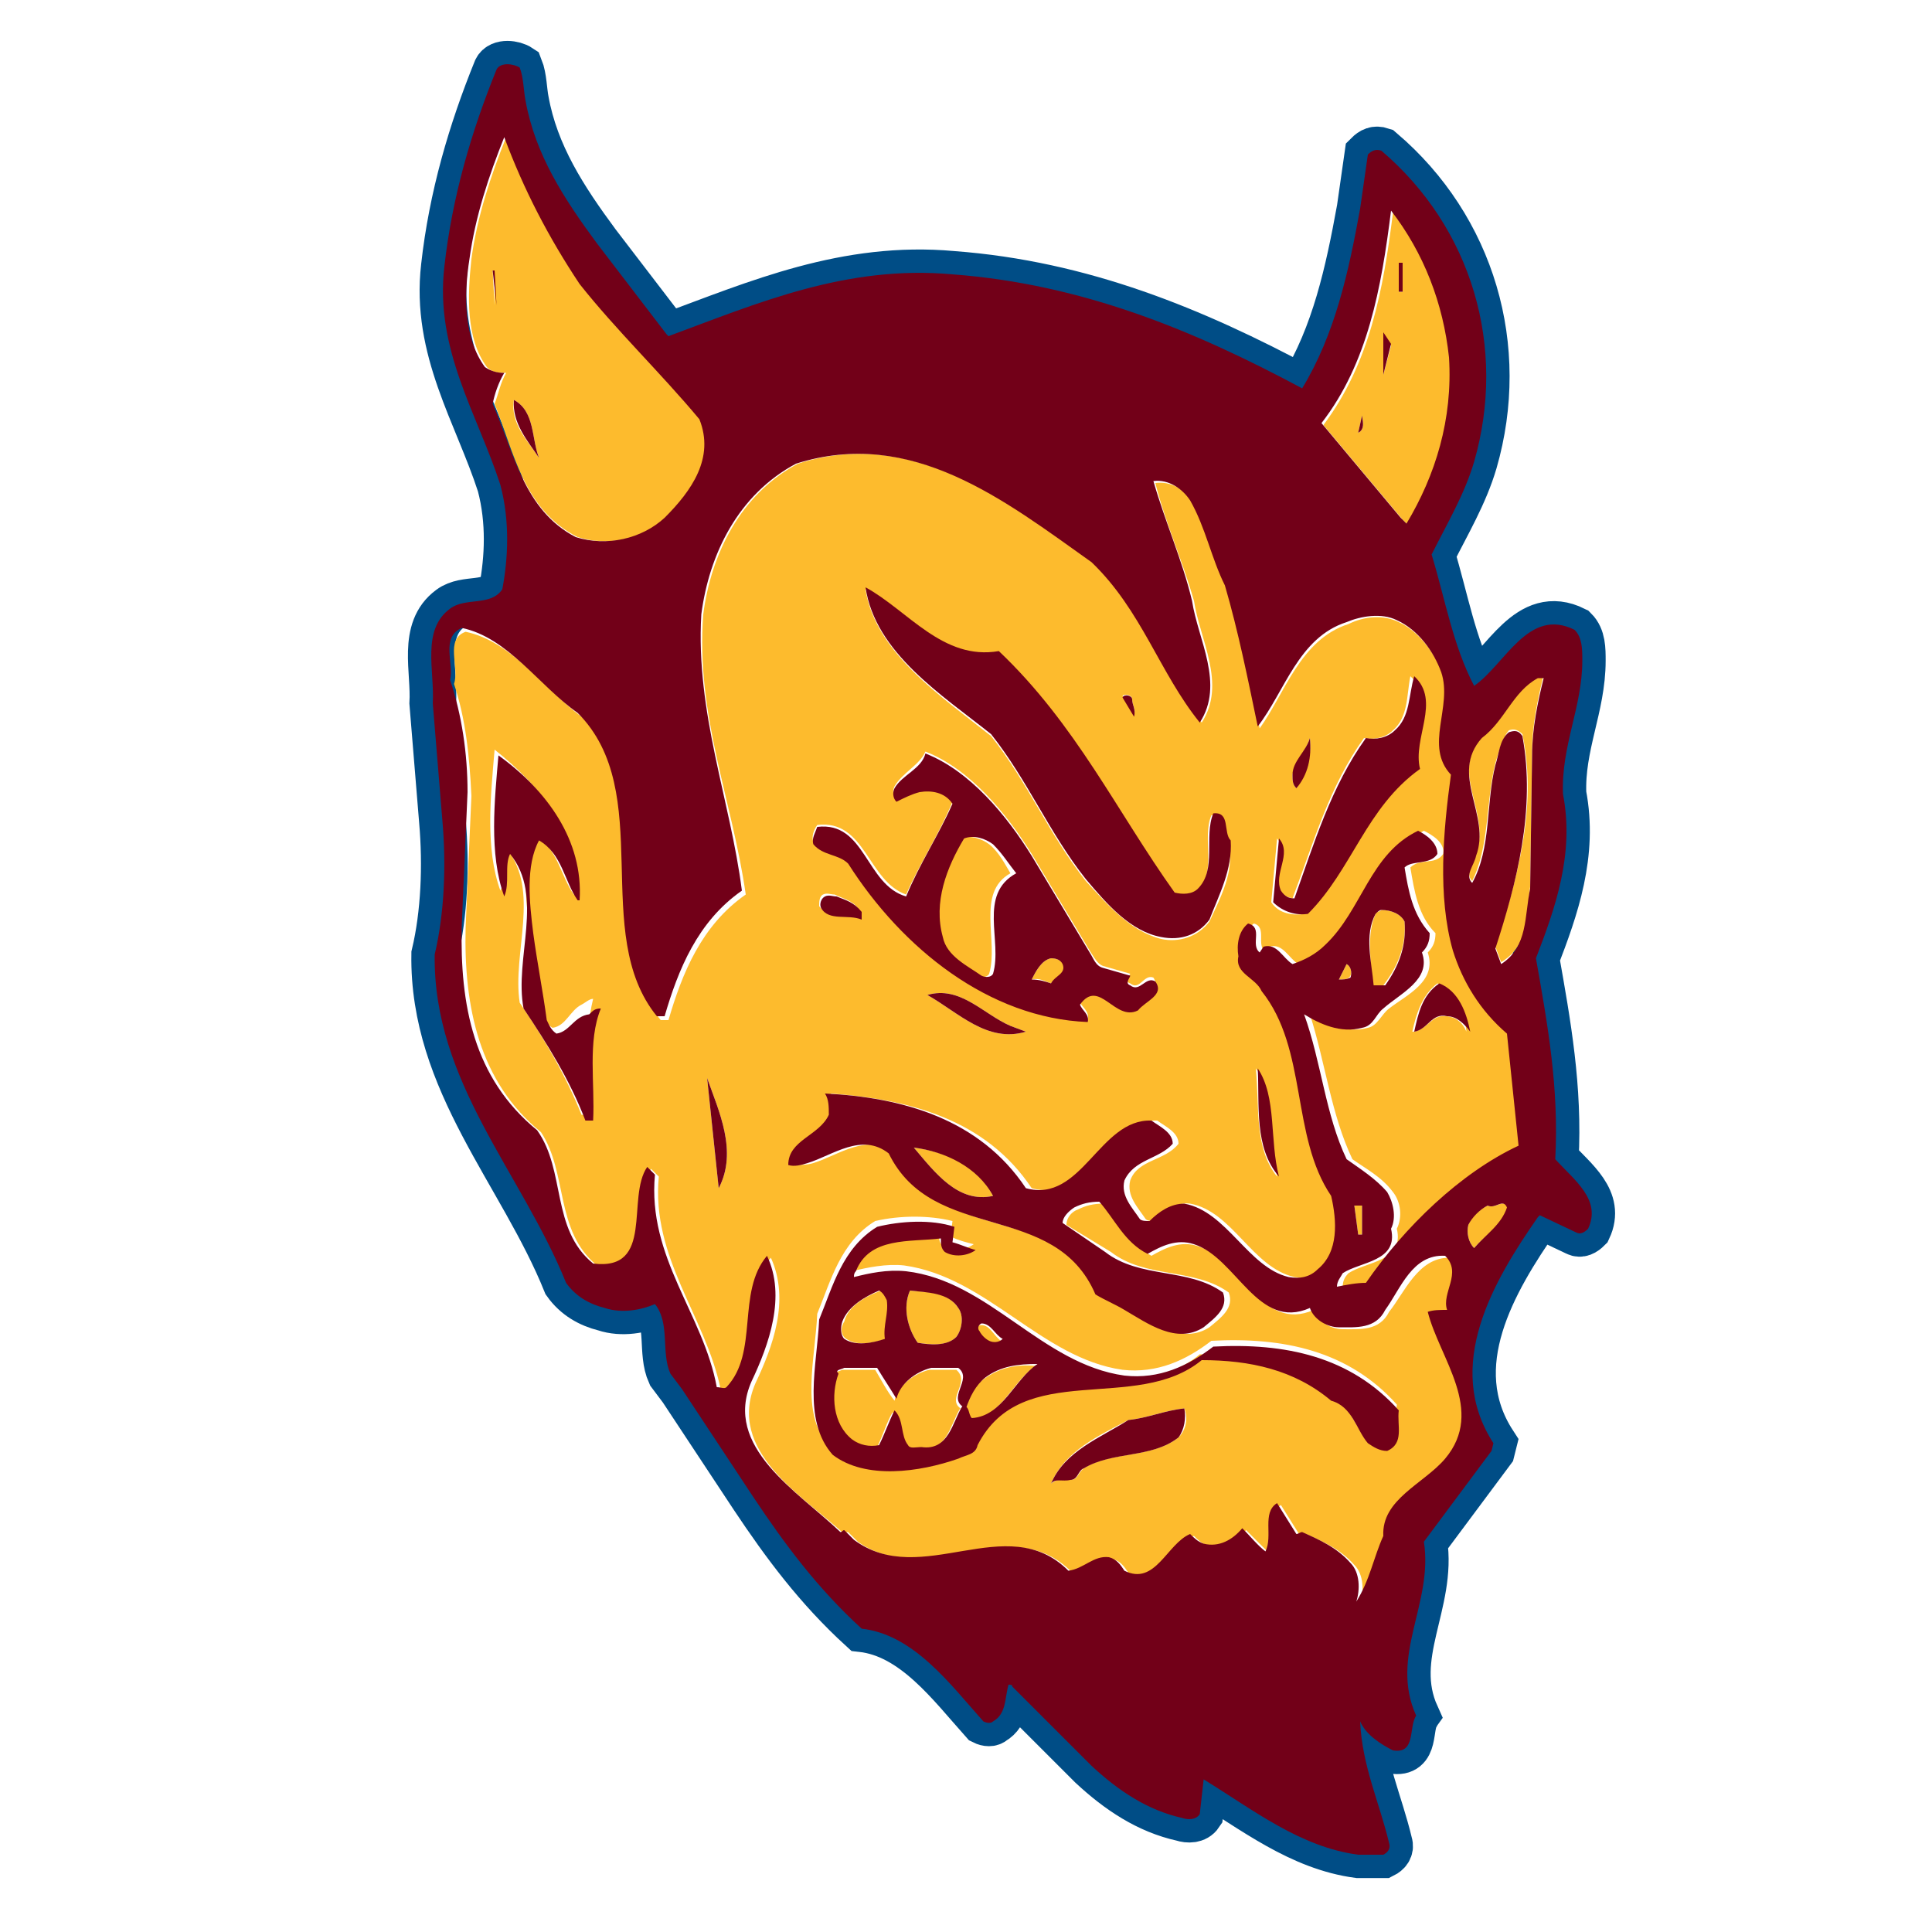 <?xml version="1.0" encoding="utf-8"?>
<!-- Generator: Adobe Illustrator 19.1.0, SVG Export Plug-In . SVG Version: 6.00 Build 0)  -->
<!DOCTYPE svg PUBLIC "-//W3C//DTD SVG 1.1//EN" "http://www.w3.org/Graphics/SVG/1.1/DTD/svg11.dtd">
<svg version="1.1" xmlns="http://www.w3.org/2000/svg" xmlns:xlink="http://www.w3.org/1999/xlink" x="0px" y="0px"
	 viewBox="33 -33 100 100" enable-background="new 33 -33 100 100" xml:space="preserve">
<g id="AREA_3">
	<path fill="none" stroke="#004D86" stroke-width="2.416" stroke-miterlimit="10" d="M113.5,27c0.2-3.7-0.4-7-1-10.4
		c1-2.6,2-5.4,1.4-8.5c-0.1-2.5,1-4.5,1-6.9c0-0.6,0-1.2-0.4-1.6c-2.4-1.2-3.6,1.8-5.2,2.9c-1.1-2.1-1.5-4.5-2.2-6.8
		c0.8-1.6,1.7-3.1,2.2-4.8c1.7-5.9-0.1-12.1-4.8-16.1c-0.3-0.1-0.5,0-0.7,0.2l-0.4,2.8c-0.6,3.3-1.3,6.5-3,9.3
		c-5.6-3-11.4-5.4-18.1-5.9c-5.5-0.5-10.1,1.5-14.7,3.2l-0.1-0.1l-3.6-4.7c-1.7-2.3-3.2-4.6-3.7-7.4c-0.1-0.5-0.1-1.2-0.3-1.7
		c-0.3-0.2-1-0.3-1.2,0.1c-1.3,3.2-2.3,6.6-2.7,10.2c-0.5,4.3,1.7,7.6,2.9,11.3C59.4-6,59.3-4.1,59-2.5c-0.6,0.9-1.9,0.4-2.7,1
		c-1.5,1.1-0.8,3.2-0.9,4.9l0.5,6.1c0.2,2.3,0.1,4.8-0.4,6.9c-0.1,6.6,4.5,11.3,6.8,17c0.5,0.7,1.2,1.1,2,1.3
		c0.9,0.3,1.9,0.1,2.6-0.2c0.8,1,0.3,2.5,0.8,3.6l0.6,0.8l3.7,5.6c1.6,2.4,3.3,4.7,5.6,6.8c2.7,0.3,4.6,2.9,6.3,4.8
		c0.2,0.1,0.4,0.1,0.5,0c0.7-0.4,0.6-1.2,0.8-1.9c0.1,0,0.2,0,0.2,0.1l4.1,4.1c1.4,1.3,2.9,2.3,4.7,2.7c0.3,0.1,0.7,0.1,0.9-0.2
		l0.2-1.8c2.6,1.6,5,3.5,8,3.9l1.3,0c0.2-0.1,0.4-0.3,0.3-0.6c-0.5-2.1-1.4-4-1.5-6.3c0.3,0.7,1.1,1.2,1.7,1.5
		c1.2,0.2,0.8-1.2,1.2-1.8c-1.4-3.1,0.9-5.8,0.4-9l3.5-4.7l0.1-0.4c-2.6-4,0-8.4,2.3-11.7l0.1-0.1l1.9,0.9c0.2,0.1,0.4,0,0.6-0.2
		C115.9,29.1,114.5,28.1,113.5,27z"/>
</g>
<g id="AREA_2">
	<g>
		<path fill="#FDBB2D" d="M62.9-5.2c1.6,0.5,3.4,0.1,4.6-1c1.4-1.4,2.6-3.2,1.8-5.1c-2-2.3-4.3-4.6-6.2-7c-1.5-2.4-2.9-4.9-3.9-7.6
			c-0.8,2-1.5,4.1-1.8,6.3c-0.2,1.9-0.3,4.1,0.8,5.6c0.3,0.3,0.6,0.3,1,0.3c-0.3,0.5-0.4,1.1-0.6,1.6C59.6-9.6,60.1-6.6,62.9-5.2z
			 M58.5-19h0.1l0,1.8L58.5-19z M59.6-12.3c1.1,0.6,0.9,2,1.3,3C60.3-10.2,59.4-11.1,59.6-12.3z"/>
		<path fill="#FDBB2D" d="M105.9-5.8c1.6-2.5,2.5-5.4,2.2-8.6c-0.3-2.8-1.3-5.4-3-7.6c-0.5,4-1.2,7.8-3.6,11l4.1,4.9L105.9-5.8z
			 M103.3-10.6l0.2-0.9C103.5-11.3,103.7-10.8,103.3-10.6z M104.6-13.6v-2.1l0.4,0.6L104.6-13.6z M105.4-19.4h0.2v1.5h-0.2V-19.4z"
			/>
		<path fill="#FDBB2D" d="M108.3,16.3c-0.9-2.8-0.6-6.2-0.1-9.1c-1.4-1.5,0-3.6-0.5-5.3c-0.4-1-1.2-2.2-2.3-2.7
			c-0.8-0.4-1.8-0.3-2.6,0.1c-2.5,0.8-3.3,3.6-4.6,5.4c-0.5-2.5-1-4.9-1.7-7.3c-0.6-1.5-1-3-1.8-4.4c-0.4-0.7-1.1-1.1-1.9-1
			C93.3-6,94.2-4,94.8-1.9c0.3,2,1.7,4.3,0.4,6.3c-2.1-2.7-3-5.8-5.6-8.3c-4.5-3.2-9.4-7-15.3-5.1c-3,1.6-4.5,4.7-4.9,7.8
			c-0.4,5.2,1.5,9.6,2.2,14.5c-2.3,1.6-3.3,4.1-4,6.5h-0.4c-3.6-4.4,0-11.6-4.1-15.7c-2-1.5-3.6-3.9-6-4.4c-1.1,0.4-0.3,1.8-0.6,2.7
			c0.6,1.8,0.8,3.7,0.9,5.8L57.1,15c-0.1,4.1,0.7,8,3.9,10.6c1.4,2.1,0.7,5.1,2.9,6.9c3.2,0.4,1.7-3.4,2.8-5l0.4,0.4
			c-0.4,4.2,2.4,7.2,3.2,11c0.2,0,0.3,0,0.5,0c1.7-1.9,0.5-5,2.1-6.8c1,2.2,0.1,4.6-0.8,6.5c-1.5,3.5,2.4,5.8,4.6,7.8
			c0.1-0.1,0.1-0.1,0.2-0.1l0.5,0.5c3.5,2.5,7.9-1.7,11.1,1.6c0.8-0.1,1.3-0.8,2.1-0.7c0.4,0.1,0.6,0.4,0.8,0.7
			c1.6,0.8,2.1-1.5,3.4-1.9c0.2,0.2,0.4,0.4,0.7,0.5c0.8,0.2,1.5-0.2,2-0.8c0.4,0.4,0.8,0.8,1.2,1.2c0.4-0.7-0.2-2,0.6-2.5l1,1.6
			c0.1,0,0.2-0.1,0.3-0.1c0.9,0.4,1.8,0.8,2.5,1.6c0.5,0.5,0.5,1.4,0.3,2c0.7-1,0.9-2.2,1.4-3.4c-0.1-2,2.1-2.7,3.2-4
			c2.1-2.5-0.3-5.2-0.9-7.6c0.3-0.1,0.7,0,1-0.1c-0.4-1,0.7-2-0.1-2.8c-1.6,0-2.3,1.8-3.1,2.8c-0.5,1-1.5,0.9-2.4,0.9
			c-0.6,0-1.3-0.4-1.5-1c-2.7,1.2-3.8-2.6-6-3.3c-0.9-0.3-1.7,0.1-2.4,0.5c-1.1-0.6-1.7-1.8-2.5-2.7c-0.5,0-0.9,0.1-1.3,0.3
			c-0.3,0.1-0.6,0.4-0.6,0.8l2.3,1.4c1.8,1.4,4.3,0.8,6.1,2.1c0.3,0.8-0.4,1.3-1,1.8c-1.4,0.9-2.9-0.2-4.1-0.9
			c-0.5-0.3-1-0.5-1.5-0.8c-2.1-4.8-8.5-2.5-10.7-7.3c-1.4-1.1-2.9,0.1-4.2,0.5c-0.3,0.1-0.7,0.1-1,0.1c0-1.3,1.6-1.6,2.1-2.6
			c0.1-0.4,0-0.8-0.2-1.1c4,0.3,8,1.3,10.4,4.9c2.9,0.8,3.7-3.6,6.5-3.5c0.4,0.3,1.1,0.6,1.1,1.2c-0.7,0.9-2.1,0.8-2.5,1.9
			c-0.2,0.8,0.4,1.4,0.8,2c0.1,0.1,0.3,0.1,0.5,0.1c0.5-0.5,1.1-1,1.8-0.9c2.2,0.4,3.2,3.3,5.4,3.8c0.6,0.1,1.1-0.1,1.5-0.4
			c1.1-0.9,1-2.5,0.7-3.8c-2.2-3.2-1.2-7.6-3.6-10.6c-0.4-0.7-1.4-0.9-1.2-1.8c-0.1-0.7,0-1.3,0.5-1.7c0.7,0.2,0.1,1.1,0.6,1.5
			l0.2-0.3c0.7-0.2,1,0.6,1.5,0.9c0.6-0.2,1.2-0.5,1.7-1c1.9-1.8,2.3-4.6,4.8-5.9c0.4,0.2,1.1,0.6,1,1.2c-0.4,0.6-1.2,0.2-1.7,0.7
			c0.2,1.2,0.4,2.5,1.3,3.4c0,0.4-0.1,0.7-0.4,1c0.5,1.5-1.1,2.2-2,2.9c-0.4,0.3-0.6,0.9-1.1,1c-1.1,0.3-2.2-0.2-3-0.7
			c0.8,2.5,1.1,5.2,2.2,7.5c0.7,0.5,1.5,0.9,2.1,1.7c0.4,0.5,0.5,1.3,0.2,1.9c0.4,1.7-1.6,1.7-2.5,2.3c-0.2,0.2-0.3,0.4-0.3,0.7
			c0.5-0.1,1-0.1,1.5-0.2c1.9-2.9,4.8-5.7,7.9-7l-0.6-5.8C109.7,19.4,108.8,18,108.3,16.3z M63.5,24.7c-0.1,0.1-0.2,0-0.4,0
			c-0.8-2-1.9-3.9-3.2-5.8c-0.4-2.6,1.1-5.8-0.7-8c-0.4,0.6,0,1.6-0.3,2.2c-0.8-2.2-0.5-4.9-0.3-7.3c2.4,1.9,4.4,4.4,4.2,7.5h-0.1
			c-0.7-1-0.8-2.3-2-3.1c-0.7,1.4-0.5,3.3-0.3,4.8c0.2,1.5,0.6,2.9,0.7,4.5c0.1,0.3,0.3,0.6,0.5,0.7c0.7-0.1,0.9-0.9,1.5-1.2
			c0.2-0.1,0.4-0.3,0.6-0.3C63.2,20.7,63.6,22.8,63.5,24.7z M70.2,28.5l-0.6-5.7C70.2,24.5,71.2,26.6,70.2,28.5z M94,41.4
			c-1.4,1.1-3.5,0.7-4.9,1.6c-0.3,0.2-0.3,0.6-0.7,0.6c-0.3,0-0.7-0.1-1,0.2c0.7-1.7,2.5-2.5,4-3.3c1-0.1,1.9-0.5,2.9-0.6
			C94.5,40.4,94.4,41,94,41.4z M75.3,35c0.7-1.7,1.2-3.7,3-4.8c1.3-0.3,2.8-0.3,4,0l-0.1,0.8c0.4,0.2,0.8,0.3,1.2,0.4
			c-0.4,0.3-1.1,0.4-1.6,0.1c-0.2-0.2-0.2-0.4-0.2-0.7c-1.6,0.2-3.6-0.1-4.4,1.7c0,0.1-0.1,0.2-0.1,0.3c0.8-0.2,1.8-0.4,2.7-0.3
			c4.3,0.6,7.1,4.8,11.3,5.4c1.8,0.2,3.3-0.5,4.6-1.5c3.7-0.2,7.1,0.5,9.6,3.3c-0.1,0.7,0.3,1.7-0.6,2.1c-0.4,0-0.7-0.1-1-0.4
			c-0.7-0.7-0.9-1.9-1.9-2.2c-1.9-1.6-4.2-2-6.7-2.1c-3.3,2.8-9.2-0.1-11.6,4.4c-0.1,0.5-0.6,0.5-1,0.7c-2,0.7-4.8,1-6.6-0.4
			C74.4,40.2,75.2,37.3,75.3,35z M91.6,3.2c0,0.3,0.2,0.5,0.1,0.8l-0.6-1C91.3,2.9,91.6,3,91.6,3.2z M77.5,14.5
			c-0.6-0.3-1.6,0.1-2.1-0.6c0-0.2,0-0.5,0.2-0.6c0.2-0.1,0.4,0,0.6,0c0.4,0.2,0.9,0.3,1.2,0.7V14.5z M81,18.5
			c1.7-0.5,2.9,1,4.3,1.6l0.8,0.3C84.1,21,82.6,19.4,81,18.5z M91.9,19.2c-1.2,0.6-1.9-1.7-3-0.3c0.2,0.3,0.5,0.5,0.4,0.9
			c-5.1-0.3-9.5-3.9-12.4-8.2c-0.5-0.5-1.4-0.4-1.8-1c-0.1-0.3,0-0.6,0.2-0.9c2.5-0.3,2.6,2.9,4.6,3.6c0.7-1.6,1.7-3.1,2.4-4.8
			c-0.4-0.5-1-0.7-1.7-0.6c-0.4,0.1-0.8,0.3-1.2,0.5c-0.2-0.2-0.2-0.5-0.1-0.7c0.4-0.7,1.3-1.1,1.6-1.8c2.3,0.9,4.2,3.2,5.5,5.3l3,5
			c0.2,0.3,0.4,0.7,0.7,0.8l1.4,0.4c-0.1,0.2-0.3,0.4,0,0.5c0.5,0.4,0.7-0.5,1.2-0.3C93.2,18.4,92.2,18.7,91.9,19.2z M95.6,14.7
			c-0.6,0.8-1.6,1.1-2.5,0.9c-1.6-0.4-2.8-1.8-3.9-3c-1.9-2.4-3-5.1-4.9-7.5c-2.5-2-6-4.3-6.5-7.6c2.2,1.2,4,3.8,6.9,3.3
			c4,3.8,6.1,8.3,9.1,12.5c0.4,0.1,0.9,0,1.2-0.2c1-1,0.2-2.7,0.7-3.9c0.9-0.1,0.5,1,0.9,1.5C96.9,12.1,96.2,13.4,95.6,14.7z
			 M99.1,27.9c-1.2-1.5-0.9-3.6-1.1-5.6C99.1,23.8,98.7,26,99.1,27.9z M100.8,5.2c0.1,1-0.2,1.8-0.7,2.6c-0.2-0.2-0.2-0.4-0.2-0.7
			C100,6.4,100.6,5.9,100.8,5.2z M106.4,6.8c-2.8,2-3.5,5.1-5.8,7.5c-0.7,0.1-1.4,0-1.8-0.6l0.3-3.3c0.7,0.8-0.2,1.8,0.1,2.7
			c0.2,0.3,0.4,0.3,0.7,0.4c1.1-2.9,1.9-5.8,3.7-8.3c0.5,0.1,1.1,0,1.5-0.4c0.8-0.7,0.7-1.8,0.9-2.8C107.5,3.4,106,5.2,106.4,6.8z
			 M107.8,19.6c-0.7-0.1-1,0.8-1.7,0.8c0.2-0.9,0.5-1.9,1.3-2.5c1,0.4,1.4,1.4,1.5,2.5C108.7,19.9,108.3,19.6,107.8,19.6z"/>
		<path fill="#FDBB2D" d="M112.6,2c-1.3,0.7-1.6,2.2-2.9,3.1c-1.7,1.9,0.5,4-0.3,6.1c-0.1,0.4-0.6,1-0.2,1.4
			c0.9-1.8,0.7-4.1,1.2-6.1c0.2-0.6,0.3-1.2,0.7-1.7c0.3-0.1,0.5,0,0.7,0.2c0.8,3.8-0.3,7.6-1.4,11l0.3,0.8c1.5-0.9,1.3-2.5,1.5-3.9
			l0.1-7c0-1.4,0.3-2.7,0.6-4H112.6z"/>
		<path fill="#FDBB2D" d="M84.2,10.7c-0.4-0.3-1-0.5-1.5-0.3c-0.8,1.5-1.6,3.3-1.1,5.1c0.2,1,1.3,1.5,2,2c0.2,0.1,0.5,0.1,0.6-0.1
			c0.5-1.7-0.7-4.2,1.1-5.2C85,11.7,84.7,11.1,84.2,10.7z"/>
		<path fill="#FDBB2D" d="M105.7,14.7c-0.2-0.4-0.7-0.6-1.2-0.6c-0.1,0.1-0.3,0.1-0.3,0.2c-0.5,1.1-0.2,2.5-0.2,3.7l0.6,0
			C105.3,17.1,105.8,16,105.7,14.7z"/>
		<path fill="#FDBB2D" d="M87.4,16.6c-0.5,0.1-0.8,0.7-1,1.1c0.4-0.1,0.7,0.1,1,0.2c0.2-0.3,0.8-0.4,0.7-1
			C87.9,16.7,87.7,16.6,87.4,16.6z"/>
		<path fill="#FDBB2D" d="M102.7,16.9l-0.4,0.8c0.3,0,0.5,0,0.6-0.2C103,17.3,102.9,17,102.7,16.9z"/>
		<path fill="#FDBB2D" d="M84.4,28.9c-0.8-1.6-2.5-2.3-4.1-2.5C81.4,27.7,82.6,29.3,84.4,28.9z"/>
		<path fill="#FDBB2D" d="M110,29.4c-0.4,0.2-0.8,0.5-1,1c-0.1,0.4,0,0.9,0.3,1.2c0.6-0.7,1.5-1.2,1.8-2.1
			C110.8,29,110.4,29.6,110,29.4z"/>
		<polygon fill="#FDBB2D" points="103.5,29.4 103.1,29.4 103.3,30.9 103.5,30.9 		"/>
		<path fill="#FDBB2D" d="M76.8,36.3c0.6,0.4,1.4,0.2,2.1,0c-0.1-0.7,0.3-1.3,0.1-2c-0.1-0.2-0.2-0.4-0.4-0.5
			c-0.8,0.3-1.7,0.8-1.9,1.6C76.5,35.7,76.5,36.1,76.8,36.3z"/>
		<path fill="#FDBB2D" d="M82.5,36.2c0.3-0.4,0.4-1.1,0.1-1.5c-0.6-0.9-1.6-0.8-2.5-0.9c-0.4,0.9-0.1,2,0.4,2.7
			C81.2,36.6,82,36.7,82.5,36.2z"/>
		<path fill="#FDBB2D" d="M84.1,36.5c0.3,0,0.6,0.1,0.7-0.1c-0.4-0.3-0.6-0.9-1.1-0.8c-0.2,0.1-0.2,0.3-0.2,0.5
			C83.7,36.2,83.9,36.4,84.1,36.5z"/>
		<path fill="#FDBB2D" d="M77,41.6c0.4,0.3,0.9,0.4,1.4,0.3c0.3-0.6,0.5-1.3,0.8-1.8c0.5,0.5,0.3,1.3,0.7,1.8
			c0.2,0.2,0.5,0.2,0.7,0.1c1.4,0.2,1.6-1.3,2.1-2.1c0.4-0.1,0.3,0.4,0.5,0.6c1.6-0.1,2.2-2,3.4-2.8c-1-0.1-1.9,0.1-2.7,0.7
			c-0.6,0.4-0.8,1-1,1.6c-1.1-0.5,0.4-1.4-0.4-2.1l-1.4,0c-0.8,0.2-1.6,0.8-1.8,1.6c-0.4-0.5-0.7-1.1-1-1.6h-1.7
			c-0.2,0.1-0.5,0.1-0.4,0.4C75.9,39.4,76,40.8,77,41.6z"/>
	</g>
</g>
<g id="AREA_1">
	<path fill="#720018" d="M113.5,27c0.2-3.7-0.4-7-1-10.4c1-2.6,2-5.4,1.4-8.5c-0.1-2.5,1-4.5,1-6.9c0-0.6,0-1.2-0.4-1.6
		c-2.4-1.2-3.6,1.8-5.2,2.9c-1.1-2.1-1.5-4.5-2.2-6.8c0.8-1.6,1.7-3.1,2.2-4.8c1.7-5.9-0.1-12.1-4.8-16.1c-0.3-0.1-0.5,0-0.7,0.2
		l-0.4,2.8c-0.6,3.3-1.3,6.5-3,9.3c-5.6-3-11.4-5.4-18.1-5.9c-5.5-0.5-10.1,1.5-14.7,3.2l-0.1-0.1l-3.6-4.7
		c-1.7-2.3-3.2-4.6-3.7-7.4c-0.1-0.5-0.1-1.2-0.3-1.7c-0.3-0.2-1-0.3-1.2,0.1c-1.3,3.2-2.3,6.6-2.7,10.2c-0.5,4.3,1.7,7.6,2.9,11.3
		C59.4-6,59.3-4.1,59-2.5c-0.6,0.9-1.9,0.4-2.7,1c-1.5,1.1-0.8,3.2-0.9,4.9l0.5,6.1c0.2,2.3,0.1,4.8-0.4,6.9
		c-0.1,6.6,4.5,11.3,6.8,17c0.5,0.7,1.2,1.1,2,1.3c0.9,0.3,1.9,0.1,2.6-0.2c0.8,1,0.3,2.5,0.8,3.6l0.6,0.8l3.7,5.6
		c1.6,2.4,3.3,4.7,5.6,6.8c2.7,0.3,4.6,2.9,6.3,4.8c0.2,0.1,0.4,0.1,0.5,0c0.7-0.4,0.6-1.2,0.8-1.9c0.1,0,0.2,0,0.2,0.1l4.1,4.1
		c1.4,1.3,2.9,2.3,4.7,2.7c0.3,0.1,0.7,0.1,0.9-0.2l0.2-1.8c2.6,1.6,5,3.5,8,3.9l1.3,0c0.2-0.1,0.4-0.3,0.3-0.6
		c-0.5-2.1-1.4-4-1.5-6.3c0.3,0.7,1.1,1.2,1.7,1.5c1.2,0.2,0.8-1.2,1.2-1.8c-1.4-3.1,0.9-5.8,0.4-9l3.5-4.7l0.1-0.4
		c-2.6-4,0-8.4,2.3-11.7l0.1-0.1l1.9,0.9c0.2,0.1,0.4,0,0.6-0.2C115.9,29.1,114.5,28.1,113.5,27z M105-22.1c1.7,2.2,2.7,4.8,3,7.6
		c0.2,3.2-0.7,6.1-2.2,8.6l-0.3-0.3l-4.1-4.9C103.8-14.2,104.5-18.1,105-22.1z M58.5-12.1c0.1-0.5,0.3-1.1,0.6-1.6
		c-0.4,0-0.7-0.1-1-0.3c-1.1-1.5-1.1-3.7-0.8-5.6c0.3-2.2,1-4.3,1.8-6.3c1,2.7,2.3,5.2,3.9,7.6c1.9,2.4,4.2,4.6,6.2,7
		c0.8,2-0.4,3.7-1.8,5.1c-1.2,1.1-3,1.5-4.6,1C60.1-6.6,59.6-9.6,58.5-12.1z M109.3,31.6c-0.3-0.3-0.4-0.8-0.3-1.2
		c0.2-0.4,0.6-0.8,1-1c0.4,0.2,0.8-0.4,1,0.1C110.7,30.4,109.9,30.9,109.3,31.6z M103.7,33.4c-0.5,0-1,0.1-1.5,0.2
		c0-0.3,0.2-0.5,0.3-0.7c0.9-0.6,2.9-0.6,2.5-2.3c0.3-0.6,0.1-1.4-0.2-1.9c-0.6-0.7-1.4-1.2-2.1-1.7c-1.1-2.3-1.3-5-2.2-7.5
		c0.8,0.5,1.9,1,3,0.7c0.6-0.1,0.7-0.7,1.1-1c0.9-0.8,2.5-1.5,2-2.9c0.3-0.3,0.4-0.6,0.4-1c-0.9-1-1.1-2.2-1.3-3.4
		c0.4-0.4,1.3-0.1,1.7-0.7c0-0.6-0.6-1-1-1.2c-2.5,1.2-2.9,4.1-4.8,5.9c-0.5,0.5-1.1,0.8-1.7,1c-0.5-0.3-0.8-1.1-1.5-0.9l-0.2,0.3
		c-0.5-0.4,0.2-1.3-0.6-1.5c-0.5,0.4-0.6,1.1-0.5,1.7c-0.2,0.9,0.9,1.1,1.2,1.8c2.4,3,1.5,7.5,3.6,10.6c0.3,1.3,0.4,2.9-0.7,3.8
		c-0.4,0.4-0.9,0.5-1.5,0.4c-2.1-0.5-3.2-3.4-5.4-3.8c-0.7,0-1.3,0.4-1.8,0.9c-0.2,0-0.4,0-0.5-0.1c-0.4-0.6-1-1.2-0.8-2
		c0.5-1.1,1.8-1.1,2.5-1.9c0-0.6-0.7-0.9-1.1-1.2c-2.7-0.1-3.6,4.3-6.5,3.5c-2.4-3.6-6.4-4.7-10.4-4.9c0.2,0.3,0.2,0.7,0.2,1.1
		c-0.5,1.1-2.1,1.3-2.1,2.6c0.3,0.1,0.7,0,1-0.1c1.3-0.4,2.8-1.6,4.2-0.5c2.3,4.7,8.6,2.4,10.7,7.3c0.5,0.3,1,0.5,1.5,0.8
		c1.2,0.7,2.7,1.8,4.1,0.9c0.6-0.5,1.3-1,1-1.8c-1.8-1.3-4.3-0.7-6.1-2.1L88,30.3c0-0.3,0.3-0.6,0.6-0.8c0.4-0.2,0.8-0.3,1.3-0.3
		c0.8,0.9,1.3,2.1,2.5,2.7c0.7-0.4,1.5-0.8,2.4-0.5c2.2,0.7,3.3,4.5,6,3.3c0.2,0.6,0.9,1,1.5,1c0.9,0,1.9,0.1,2.4-0.9
		c0.8-1.1,1.4-2.9,3.1-2.8c0.9,0.9-0.2,1.9,0.1,2.8c-0.4,0-0.7,0-1,0.1c0.6,2.4,3,5.1,0.9,7.6c-1.1,1.3-3.3,2.1-3.2,4
		c-0.5,1.1-0.7,2.3-1.4,3.4c0.2-0.6,0.2-1.5-0.3-2c-0.7-0.8-1.6-1.2-2.5-1.6c-0.1,0-0.2,0.1-0.3,0.1l-1-1.6
		c-0.8,0.5-0.2,1.7-0.6,2.5c-0.4-0.3-0.8-0.8-1.2-1.2c-0.5,0.6-1.2,1-2,0.8c-0.3-0.1-0.5-0.3-0.7-0.5c-1.2,0.5-1.8,2.7-3.4,1.9
		c-0.2-0.3-0.4-0.6-0.8-0.7c-0.8-0.1-1.3,0.6-2.1,0.7c-3.2-3.2-7.6,1-11.1-1.6l-0.5-0.5c-0.1,0-0.1,0.1-0.2,0.1
		c-2.2-2.1-6.1-4.4-4.6-7.8c0.9-1.9,1.8-4.4,0.8-6.5c-1.6,1.9-0.4,5-2.1,6.8c-0.1,0.1-0.3,0-0.5,0c-0.7-3.8-3.6-6.7-3.2-11l-0.4-0.4
		c-1.1,1.6,0.4,5.4-2.8,5c-2.2-1.8-1.4-4.8-2.9-6.9c-3.3-2.7-4-6.5-3.9-10.6l0.3-6.9c0-2-0.3-4-0.9-5.8c0.2-0.9-0.5-2.2,0.6-2.7
		c2.4,0.5,4,3,6,4.4c4.1,4.1,0.6,11.4,4.1,15.7h0.4c0.7-2.4,1.7-4.9,4-6.5C70.8,8.4,69,3.9,69.3-1.2c0.4-3.1,1.9-6.2,4.9-7.8
		c6-1.9,10.8,1.9,15.3,5.1c2.6,2.5,3.5,5.7,5.6,8.3c1.3-2-0.1-4.3-0.4-6.3C94.2-4,93.3-6,92.7-8.1c0.8-0.1,1.5,0.4,1.9,1
		c0.8,1.4,1.1,3,1.8,4.4c0.7,2.4,1.2,4.9,1.7,7.3c1.4-1.8,2.1-4.6,4.6-5.4c0.7-0.3,1.8-0.5,2.6-0.1c1.1,0.5,1.9,1.6,2.3,2.7
		c0.6,1.8-0.9,3.8,0.5,5.3c-0.4,2.9-0.7,6.3,0.1,9.1c0.5,1.6,1.4,3.1,2.8,4.3l0.6,5.8C108.6,27.7,105.7,30.5,103.7,33.4z
		 M103.1,29.4h0.4v1.5h-0.2L103.1,29.4z M102.3,17.7l0.4-0.8c0.2,0.1,0.3,0.4,0.2,0.7C102.7,17.7,102.5,17.7,102.3,17.7z
		 M104.2,14.3c0.1-0.1,0.2-0.2,0.3-0.2c0.5,0,1,0.2,1.2,0.6c0.1,1.3-0.3,2.3-1,3.3l-0.6,0C104,16.8,103.6,15.4,104.2,14.3z
		 M84.4,28.9c-1.8,0.4-3-1.2-4.1-2.5C81.9,26.6,83.6,27.4,84.4,28.9z M112.2,13c-0.3,1.4-0.1,3-1.5,3.9l-0.3-0.8
		c1.1-3.4,2.1-7.2,1.4-11c-0.2-0.3-0.4-0.3-0.7-0.2c-0.5,0.4-0.5,1.1-0.7,1.7c-0.5,2-0.2,4.3-1.2,6.1c-0.4-0.4,0.1-0.9,0.2-1.4
		c0.8-2.1-1.4-4.2,0.3-6.1c1.2-0.9,1.6-2.4,2.9-3.1h0.3c-0.3,1.2-0.6,2.6-0.6,4L112.2,13z"/>
	<rect x="105.4" y="-19.4" fill="#720018" width="0.2" height="1.5"/>
	<polygon fill="#720018" points="58.5,-19 58.7,-17.2 58.6,-19 	"/>
	<polygon fill="#720018" points="104.6,-13.6 105,-15.2 104.6,-15.8 	"/>
	<path fill="#720018" d="M59.6-12.3c-0.1,1.2,0.7,2.1,1.3,3C60.5-10.3,60.7-11.7,59.6-12.3z"/>
	<path fill="#720018" d="M103.5-11.5l-0.2,0.9C103.7-10.8,103.5-11.3,103.5-11.5z"/>
	<path fill="#720018" d="M95.8,9.1C95.3,10.3,96,12,95,13c-0.3,0.3-0.8,0.3-1.2,0.2c-3-4.2-5.1-8.7-9.1-12.5
		c-2.9,0.5-4.7-2.1-6.9-3.3c0.5,3.4,4,5.6,6.5,7.6c1.9,2.4,3,5.1,4.9,7.5c1.1,1.3,2.3,2.7,3.9,3c1,0.2,1.9-0.1,2.5-0.9
		c0.5-1.3,1.2-2.6,1.1-4.1C96.3,10.1,96.7,9,95.8,9.1z"/>
	<path fill="#720018" d="M105.2,4.8c-0.4,0.4-1,0.5-1.5,0.4c-1.8,2.5-2.7,5.5-3.7,8.3c-0.3,0-0.5-0.1-0.7-0.4
		c-0.4-0.9,0.6-1.9-0.1-2.7l-0.3,3.3c0.5,0.5,1.2,0.7,1.8,0.6c2.3-2.3,3-5.5,5.8-7.5c-0.4-1.6,1.1-3.5-0.3-4.8
		C105.9,3,106,4.1,105.2,4.8z"/>
	<path fill="#720018" d="M91.6,3.2c0-0.2-0.4-0.3-0.5-0.1l0.6,1C91.8,3.7,91.6,3.5,91.6,3.2z"/>
	<path fill="#720018" d="M100.8,5.2c-0.2,0.7-0.9,1.2-0.9,1.9c0,0.3,0,0.5,0.2,0.7C100.7,7.1,100.9,6.2,100.8,5.2z"/>
	<path fill="#720018" d="M61.8,20.5c-0.3-0.2-0.4-0.5-0.5-0.7c-0.2-1.5-0.5-3-0.7-4.5c-0.2-1.6-0.4-3.5,0.3-4.8
		c1.2,0.7,1.3,2.1,2,3.1h0.1c0.2-3.1-1.7-5.7-4.2-7.5c-0.2,2.3-0.5,5.1,0.3,7.3c0.3-0.7,0-1.6,0.3-2.2c1.8,2.2,0.2,5.4,0.7,8
		c1.2,1.8,2.4,3.7,3.2,5.8c0.1,0,0.2,0,0.4,0c0.1-1.9-0.3-4.1,0.4-5.8c-0.3,0-0.4,0.1-0.6,0.3C62.7,19.6,62.5,20.4,61.8,20.5z"/>
	<path fill="#720018" d="M91.5,18c-0.3-0.1,0-0.4,0-0.5l-1.4-0.4c-0.4-0.1-0.5-0.5-0.7-0.8l-3-5c-1.3-2.1-3.2-4.4-5.5-5.3
		c-0.2,0.8-1.2,1.1-1.6,1.8c-0.1,0.2-0.1,0.5,0.1,0.7c0.4-0.2,0.8-0.4,1.2-0.5c0.6-0.1,1.3,0,1.7,0.6c-0.7,1.6-1.7,3.1-2.4,4.8
		c-2.1-0.6-2.1-3.9-4.6-3.6c-0.1,0.3-0.3,0.6-0.2,0.9c0.5,0.6,1.3,0.5,1.8,1c2.8,4.4,7.3,8,12.4,8.2c0.1-0.4-0.3-0.6-0.4-0.9
		c1-1.4,1.8,0.9,3,0.3c0.4-0.5,1.4-0.8,0.9-1.5C92.3,17.5,92,18.4,91.5,18z M84.4,17.4c-0.1,0.2-0.4,0.2-0.6,0.1c-0.7-0.5-1.8-1-2-2
		c-0.5-1.8,0.2-3.6,1.1-5.1c0.5-0.2,1.1,0,1.5,0.3c0.5,0.5,0.8,1,1.2,1.5C83.6,13.3,84.9,15.7,84.4,17.4z M87.4,17.9
		c-0.3-0.1-0.6-0.2-1-0.2c0.2-0.4,0.5-1,1-1.1c0.3,0,0.5,0.1,0.6,0.3C88.2,17.4,87.6,17.5,87.4,17.9z"/>
	<path fill="#720018" d="M76.3,13.4c-0.2,0-0.4-0.1-0.6,0c-0.2,0.1-0.3,0.4-0.2,0.6c0.4,0.7,1.4,0.3,2.1,0.6v-0.4
		C77.2,13.7,76.8,13.6,76.3,13.4z"/>
	<path fill="#720018" d="M107.5,17.9c-0.9,0.6-1.1,1.6-1.3,2.5c0.7-0.1,0.9-1,1.7-0.8c0.5,0,0.9,0.4,1.2,0.8
		C108.9,19.4,108.5,18.3,107.5,17.9z"/>
	<path fill="#720018" d="M81,18.5c1.6,0.9,3.1,2.5,5.1,1.9l-0.8-0.3C83.9,19.5,82.7,18,81,18.5z"/>
	<path fill="#720018" d="M98.1,22.3c0.1,1.9-0.2,4.1,1.1,5.6C98.7,26,99.1,23.8,98.1,22.3z"/>
	<path fill="#720018" d="M70.2,28.5c1-1.9,0-4-0.6-5.7L70.2,28.5z"/>
	<path fill="#720018" d="M82.6,42.5c0.4-0.2,0.9-0.2,1-0.7c2.3-4.5,8.2-1.6,11.6-4.4c2.5,0,4.8,0.5,6.7,2.1c1.1,0.3,1.3,1.5,1.9,2.2
		c0.3,0.2,0.6,0.4,1,0.4c0.9-0.4,0.5-1.3,0.6-2.1c-2.5-2.8-5.9-3.5-9.6-3.3c-1.3,1-2.8,1.7-4.6,1.5c-4.3-0.6-7-4.9-11.3-5.4
		c-1-0.1-1.9,0.1-2.7,0.3c0-0.1,0-0.2,0.1-0.3c0.7-1.8,2.8-1.5,4.4-1.7c0,0.3,0,0.5,0.2,0.7c0.5,0.3,1.2,0.2,1.6-0.1
		c-0.4-0.1-0.8-0.3-1.2-0.4l0.1-0.8c-1.2-0.4-2.8-0.3-4,0c-1.8,1.1-2.3,3.1-3,4.8c-0.1,2.3-0.9,5.2,0.7,7
		C77.8,43.6,80.6,43.2,82.6,42.5z M83.8,35.5c0.5,0,0.7,0.6,1.1,0.8c-0.2,0.2-0.5,0.2-0.7,0.1c-0.2-0.1-0.4-0.3-0.5-0.5
		C83.6,35.8,83.6,35.6,83.8,35.5z M80.1,33.8c0.9,0.1,2,0.1,2.5,0.9c0.3,0.4,0.2,1.1-0.1,1.5c-0.5,0.5-1.4,0.4-2,0.3
		C80,35.8,79.7,34.7,80.1,33.8z M76.6,35.4c0.3-0.8,1.2-1.3,1.9-1.6c0.2,0.1,0.3,0.3,0.4,0.5c0.1,0.7-0.2,1.3-0.1,2
		c-0.6,0.2-1.5,0.4-2.1,0C76.5,36.1,76.5,35.7,76.6,35.4z M76.7,37.8h1.7c0.3,0.5,0.7,1.1,1,1.6c0.2-0.8,1-1.4,1.8-1.6l1.4,0
		c0.8,0.6-0.7,1.6,0.4,2.1c0.2-0.6,0.5-1.2,1-1.6c0.8-0.6,1.7-0.7,2.7-0.7c-1.2,0.8-1.8,2.7-3.4,2.8c-0.2-0.2-0.1-0.7-0.5-0.6
		c-0.5,0.8-0.7,2.3-2.1,2.1c-0.3,0-0.6,0.1-0.7-0.1c-0.4-0.5-0.2-1.3-0.7-1.8c-0.3,0.6-0.5,1.2-0.8,1.8c-0.5,0.1-1,0-1.4-0.3
		c-1-0.8-1.1-2.3-0.7-3.4C76.2,37.9,76.5,37.9,76.7,37.8z"/>
	<path fill="#720018" d="M91.4,40.5c-1.4,0.9-3.3,1.6-4,3.3c0.2-0.3,0.6-0.1,1-0.2c0.4,0,0.4-0.5,0.7-0.6c1.5-0.9,3.5-0.5,4.9-1.6
		c0.3-0.4,0.4-1,0.3-1.5C93.3,40,92.4,40.4,91.4,40.5z"/>
</g>
</svg>
